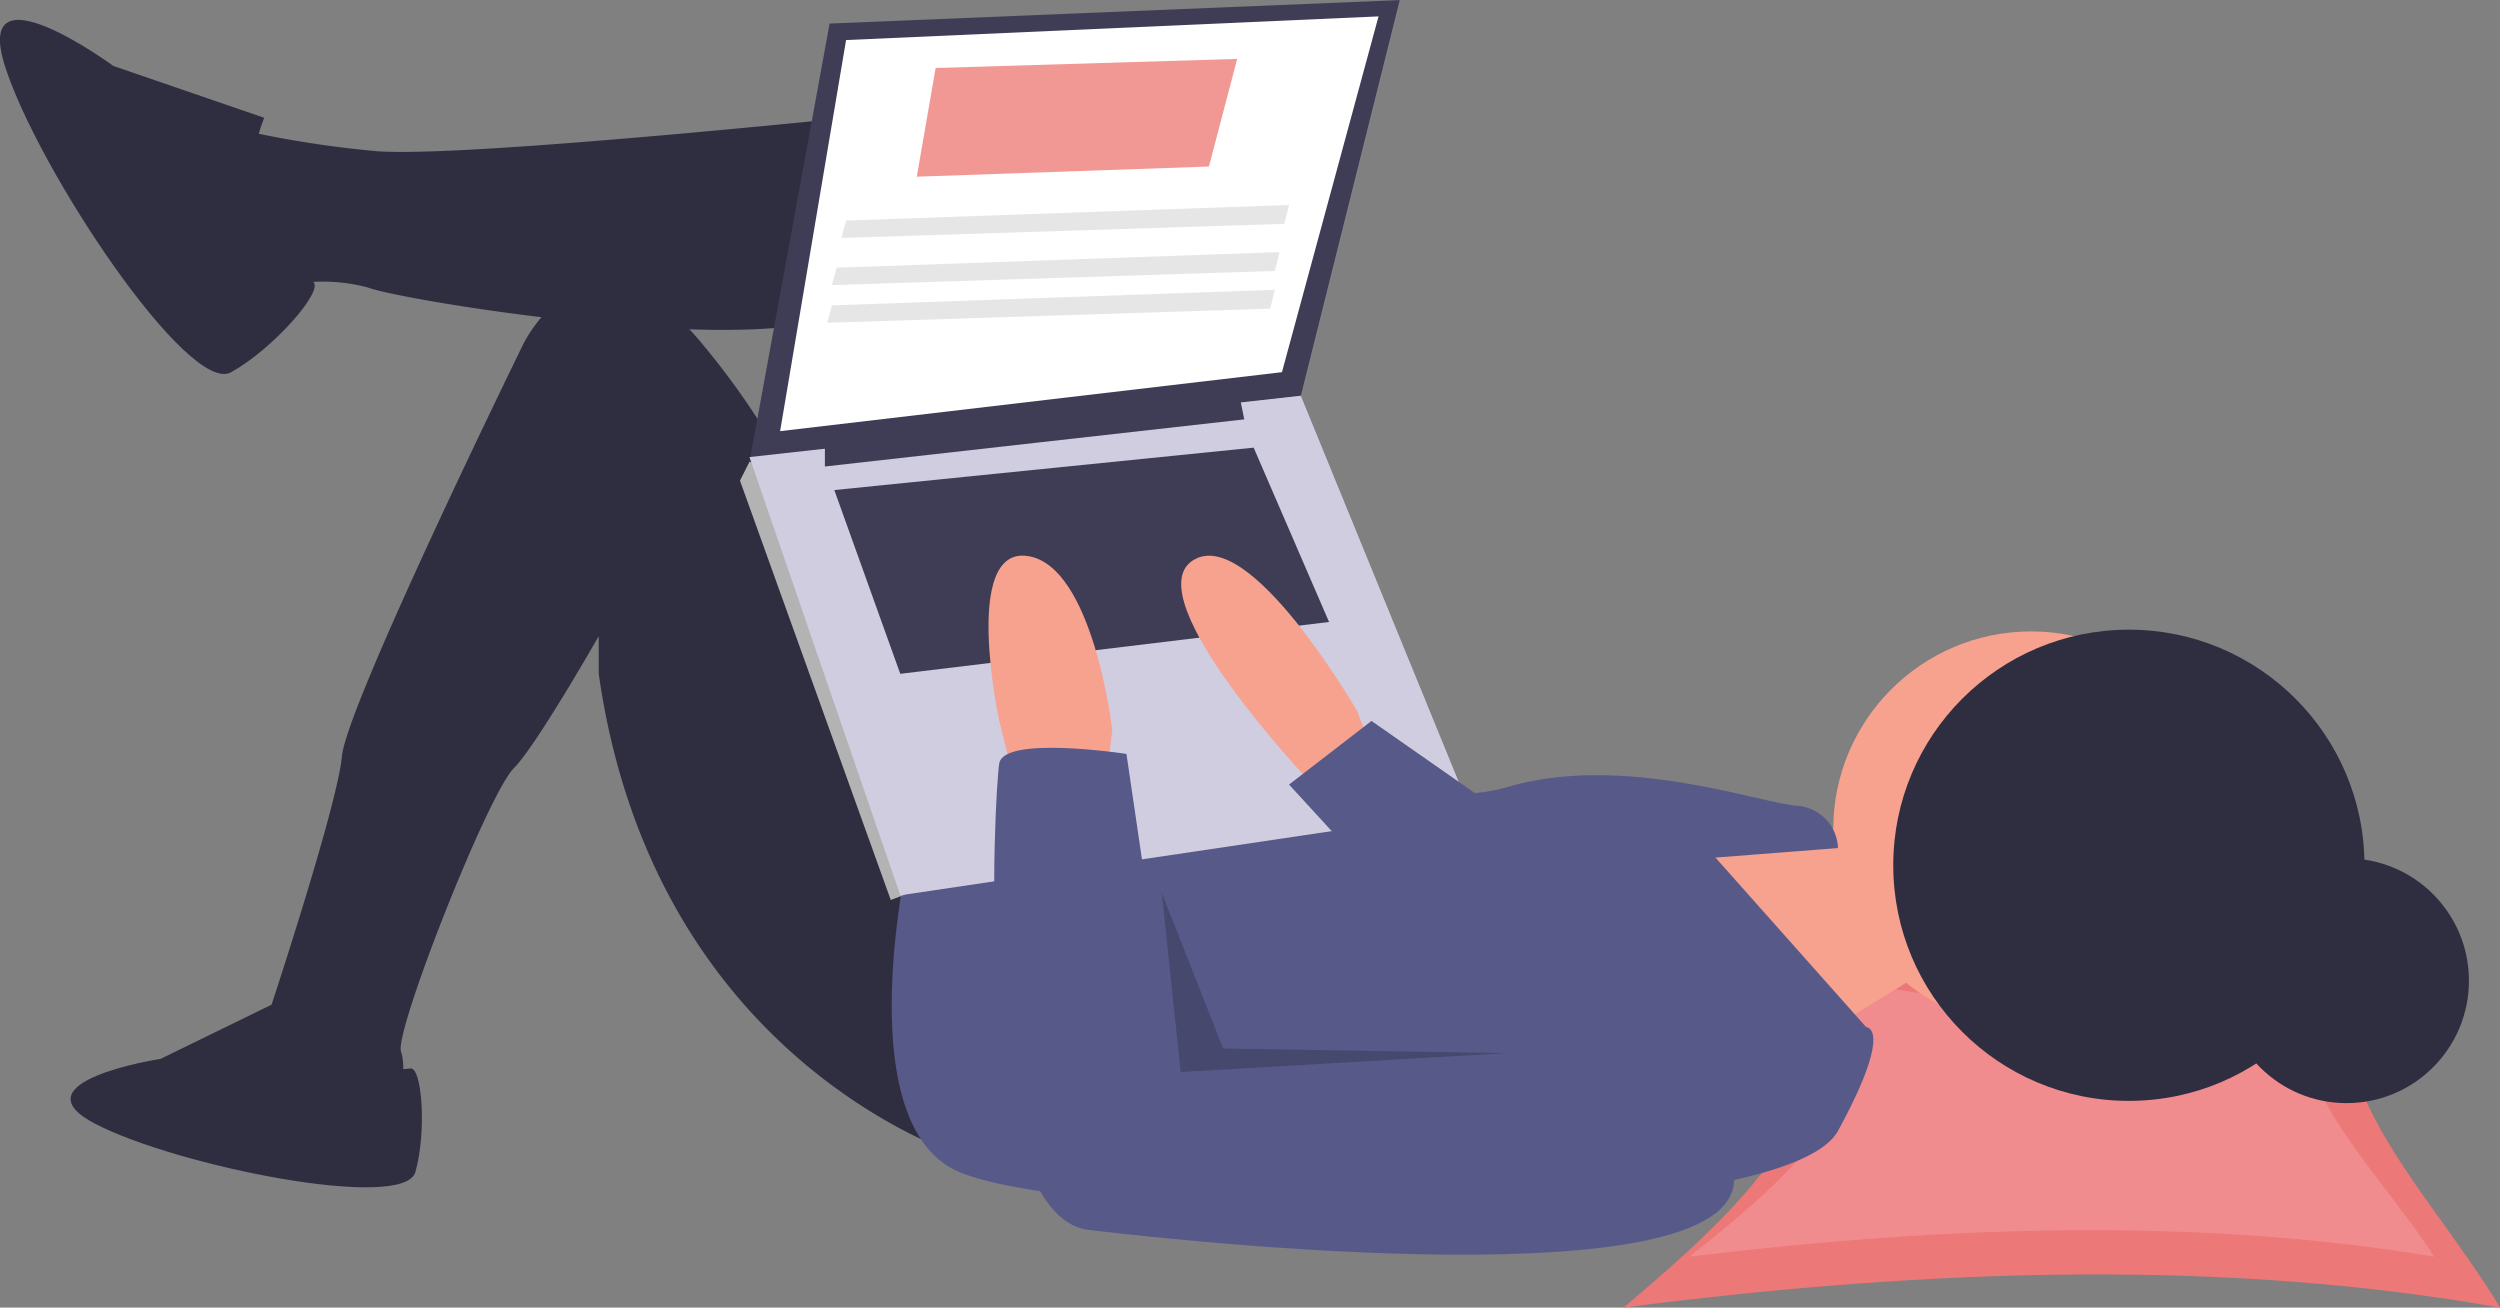 <svg xmlns="http://www.w3.org/2000/svg" width="131.406" height="68.73" viewBox="0 0 131.406 68.73">
    <rect x="0" y="0" width="131.406" height="68.73" fill="#808080" stroke="none"/>
    <defs>
        <style>
            .undraw-researching-4{fill:#2f2e41}.undraw-researching-5{fill:#f7a28f}.undraw-researching-6{fill:#575a89}.undraw-researching-7{fill:#3f3d56}.undraw-researching-13{fill:#e6e6e6}
        </style>
    </defs>
    <g id="undraw_researching_22gp" transform="translate(-23.886 -265.428)">
        <path id="패스_138" fill="#eb7072" d="M742.594 666.127c-14.216-2.53-29.761-2.11-46.068 0 7.432-6.274 13.847-12.549 6.414-18.823 14.5 2.991 16.528 2.688 32.655 0-3.739 6.274 3.258 12.549 6.999 18.823z" transform="translate(-587.301 -331.969)"/>
        <path id="패스_139" fill="#f19895" d="M742.594 666.127c-14.216-2.53-29.761-2.11-46.068 0 7.432-6.274 13.847-12.549 6.414-18.823 14.5 2.991 16.528 2.688 32.655 0-3.739 6.274 3.258 12.549 6.999 18.823z" opacity="0.2" transform="translate(-587.301 -331.969)"/>
        <path id="패스_140" fill="#f18c8e" d="M751.454 667.437c-12.076-2.02-25.281-1.684-39.133 0 6.313-5.008 11.762-10.017 5.449-15.025 12.315 2.387 14.04 2.146 27.74 0-3.178 5.008 2.766 10.017 5.944 15.025z" transform="translate(-599.629 -335.956)"/>
        <circle id="타원_30" cx="6.434" cy="6.434" r="6.434" class="undraw-researching-4" transform="translate(140.791 310.543)"/>
        <path id="패스_141" d="M512.056 466.249l4.458.743 2.229 6.439-6.44 3.963-7.43-11.145h7.183z" class="undraw-researching-5" transform="translate(-394.038 -156.735)"/>
        <circle id="타원_31" cx="10.402" cy="10.402" r="10.402" class="undraw-researching-5" transform="translate(120.246 298.617)"/>
        <path id="패스_142" d="M397.052 445.919s-25.263 2.724-29.721 2.229a55.213 55.213 0 0 1-6.44-.991s-2.972 3.963-1.486 5.7a10.716 10.716 0 0 0 2.972 2.477 9.114 9.114 0 0 1 4.706 0c1.981.743 22.043 3.963 25.51.991s4.459-10.406 4.459-10.406z" class="undraw-researching-4" transform="translate(-323.864 -174.794)"/>
        <path id="패스_143" d="M408.19 533.828s-16.594-4.706-19.566-25.51v-1.981s-3.283 5.76-4.458 6.935c-1.362 1.362-6.192 13.622-5.944 14.86a2.967 2.967 0 0 1 0 1.734l-7.183-.743v-2.229s3.839-11.517 4.087-14.241 9.536-21.672 9.536-21.672 3.467-7.183 9.412 0 6.44 12.136 6.44 12.136l7.678 14.861z" class="undraw-researching-4" transform="translate(-333.268 -207.471)"/>
        <path id="패스_144" d="M321.676 429.879l-7.926-2.724s-7.43-5.449-5.7 0 9.659 17.337 11.888 16.1 4.91-4.312 4.313-4.757-4.551-3.665-2.575-8.619z" class="undraw-researching-4" transform="translate(-283.906 -158.26)"/>
        <path id="패스_145" d="M335.837 659.259l-6.4 3.125s-7.737 1.19-3.422 3.422 16.218 4.612 16.813 2.529.359-5.54-.267-5.448-4.938.538-6.724-3.628z" class="undraw-researching-4" transform="translate(-297.109 -341.3)"/>
        <path id="패스_146" d="M522.245 599.274s-3.22 13.87 2.229 16.842 43.591 3.468 46.563-1.982 1.486-5.449 1.486-5.449l-7.926-8.916 6.44-.5a2.312 2.312 0 0 0-2.229-2.229c-2.229-.248-9.164-2.724-15.108-.991s-9.412-3.467-9.412-3.467z" class="undraw-researching-6" transform="translate(-450.542 -289.264)"/>
        <path id="패스_147" d="M292.468 266.666l-4.211 23.034 28.978-3.467 5.2-20.8z" class="undraw-researching-7" transform="translate(-224.976)"/>
        <path id="패스_148" fill="#fff" d="M299.058 270.615l-3.467 20.557 26.377-3.1 5.077-18.7z" transform="translate(-230.7 -3.082)"/>
        <path id="패스_149" fill="#b3b3b3" d="M287.487 376.241l-.991-.248-.5.991 7.926 22.043.745-.285.245-1.449z" transform="translate(-223.215 -86.293)"/>
        <path id="패스_150" fill="#d0cde1" d="M288.257 363.418l7.926 23.034 29.969-4.458-8.916-21.8z" transform="translate(-224.976 -73.965)"/>
        <path id="패스_151" d="M306.309 362.675v1.238l22.043-2.477-.252-1.236z" class="undraw-researching-7" transform="translate(-239.065 -73.965)"/>
        <path id="패스_152" d="M308.565 374.837l3.467 9.659 22.538-2.724-3.963-9.164z" class="undraw-researching-7" transform="translate(-240.826 -83.651)"/>
        <path id="패스_153" d="M600.6 563.2l-.743-1.981s-5.7-9.907-8.669-7.926 6.192 11.641 6.192 11.641h2.972z" class="undraw-researching-5" transform="translate(-504.624 -258.394)"/>
        <path id="패스_154" d="M545.779 564.67l-.743-2.972s-1.981-9.164 1.486-8.669 4.458 9.164 4.458 9.164l-.248 1.981z" class="undraw-researching-5" transform="translate(-468.628 -258.376)"/>
        <path id="패스_155" d="M552.779 599.333s-6.44-.991-6.687.5-1.486 23.777 4.706 24.52 36.9 3.963 33.684-3.715-8.173-6.687-8.173-6.687l-21.052 2.229z" class="undraw-researching-6" transform="translate(-469.684 -294.277)"/>
        <path id="패스_156" d="M428.335 442.626l-6.563-4.582-4.334 3.344 5.449 5.944z" class="undraw-researching-6" transform="translate(-325.797 -134.722)"/>
        <path id="패스_157" d="M386.976 479.224l.991 9.412 17.09-.991-14.857-.245z" opacity="0.2" transform="translate(-302.023 -166.861)"/>
        <circle id="타원_32" cx="12.384" cy="12.384" r="12.384" class="undraw-researching-4" transform="translate(123.4 298.525)"/>
        <path id="패스_158" fill="#f19895" d="M328.309 285.723l15.356-.535 1.486-5.657-15.851.478z" transform="translate(-256.235 -11.007)"/>
        <path id="패스_159" d="M310.258 316.239l23.281-.743.248-.991-23.281.82z" class="undraw-researching-13" transform="translate(-242.147 -38.303)"/>
        <path id="패스_160" d="M308 327.521l23.282-.743.248-.991-23.282.82z" class="undraw-researching-13" transform="translate(-240.386 -47.108)"/>
        <path id="패스_161" d="M306.873 336.547l23.281-.743.248-.991-23.282.82z" class="undraw-researching-13" transform="translate(-239.505 -54.153)"/>
    </g>
</svg>
